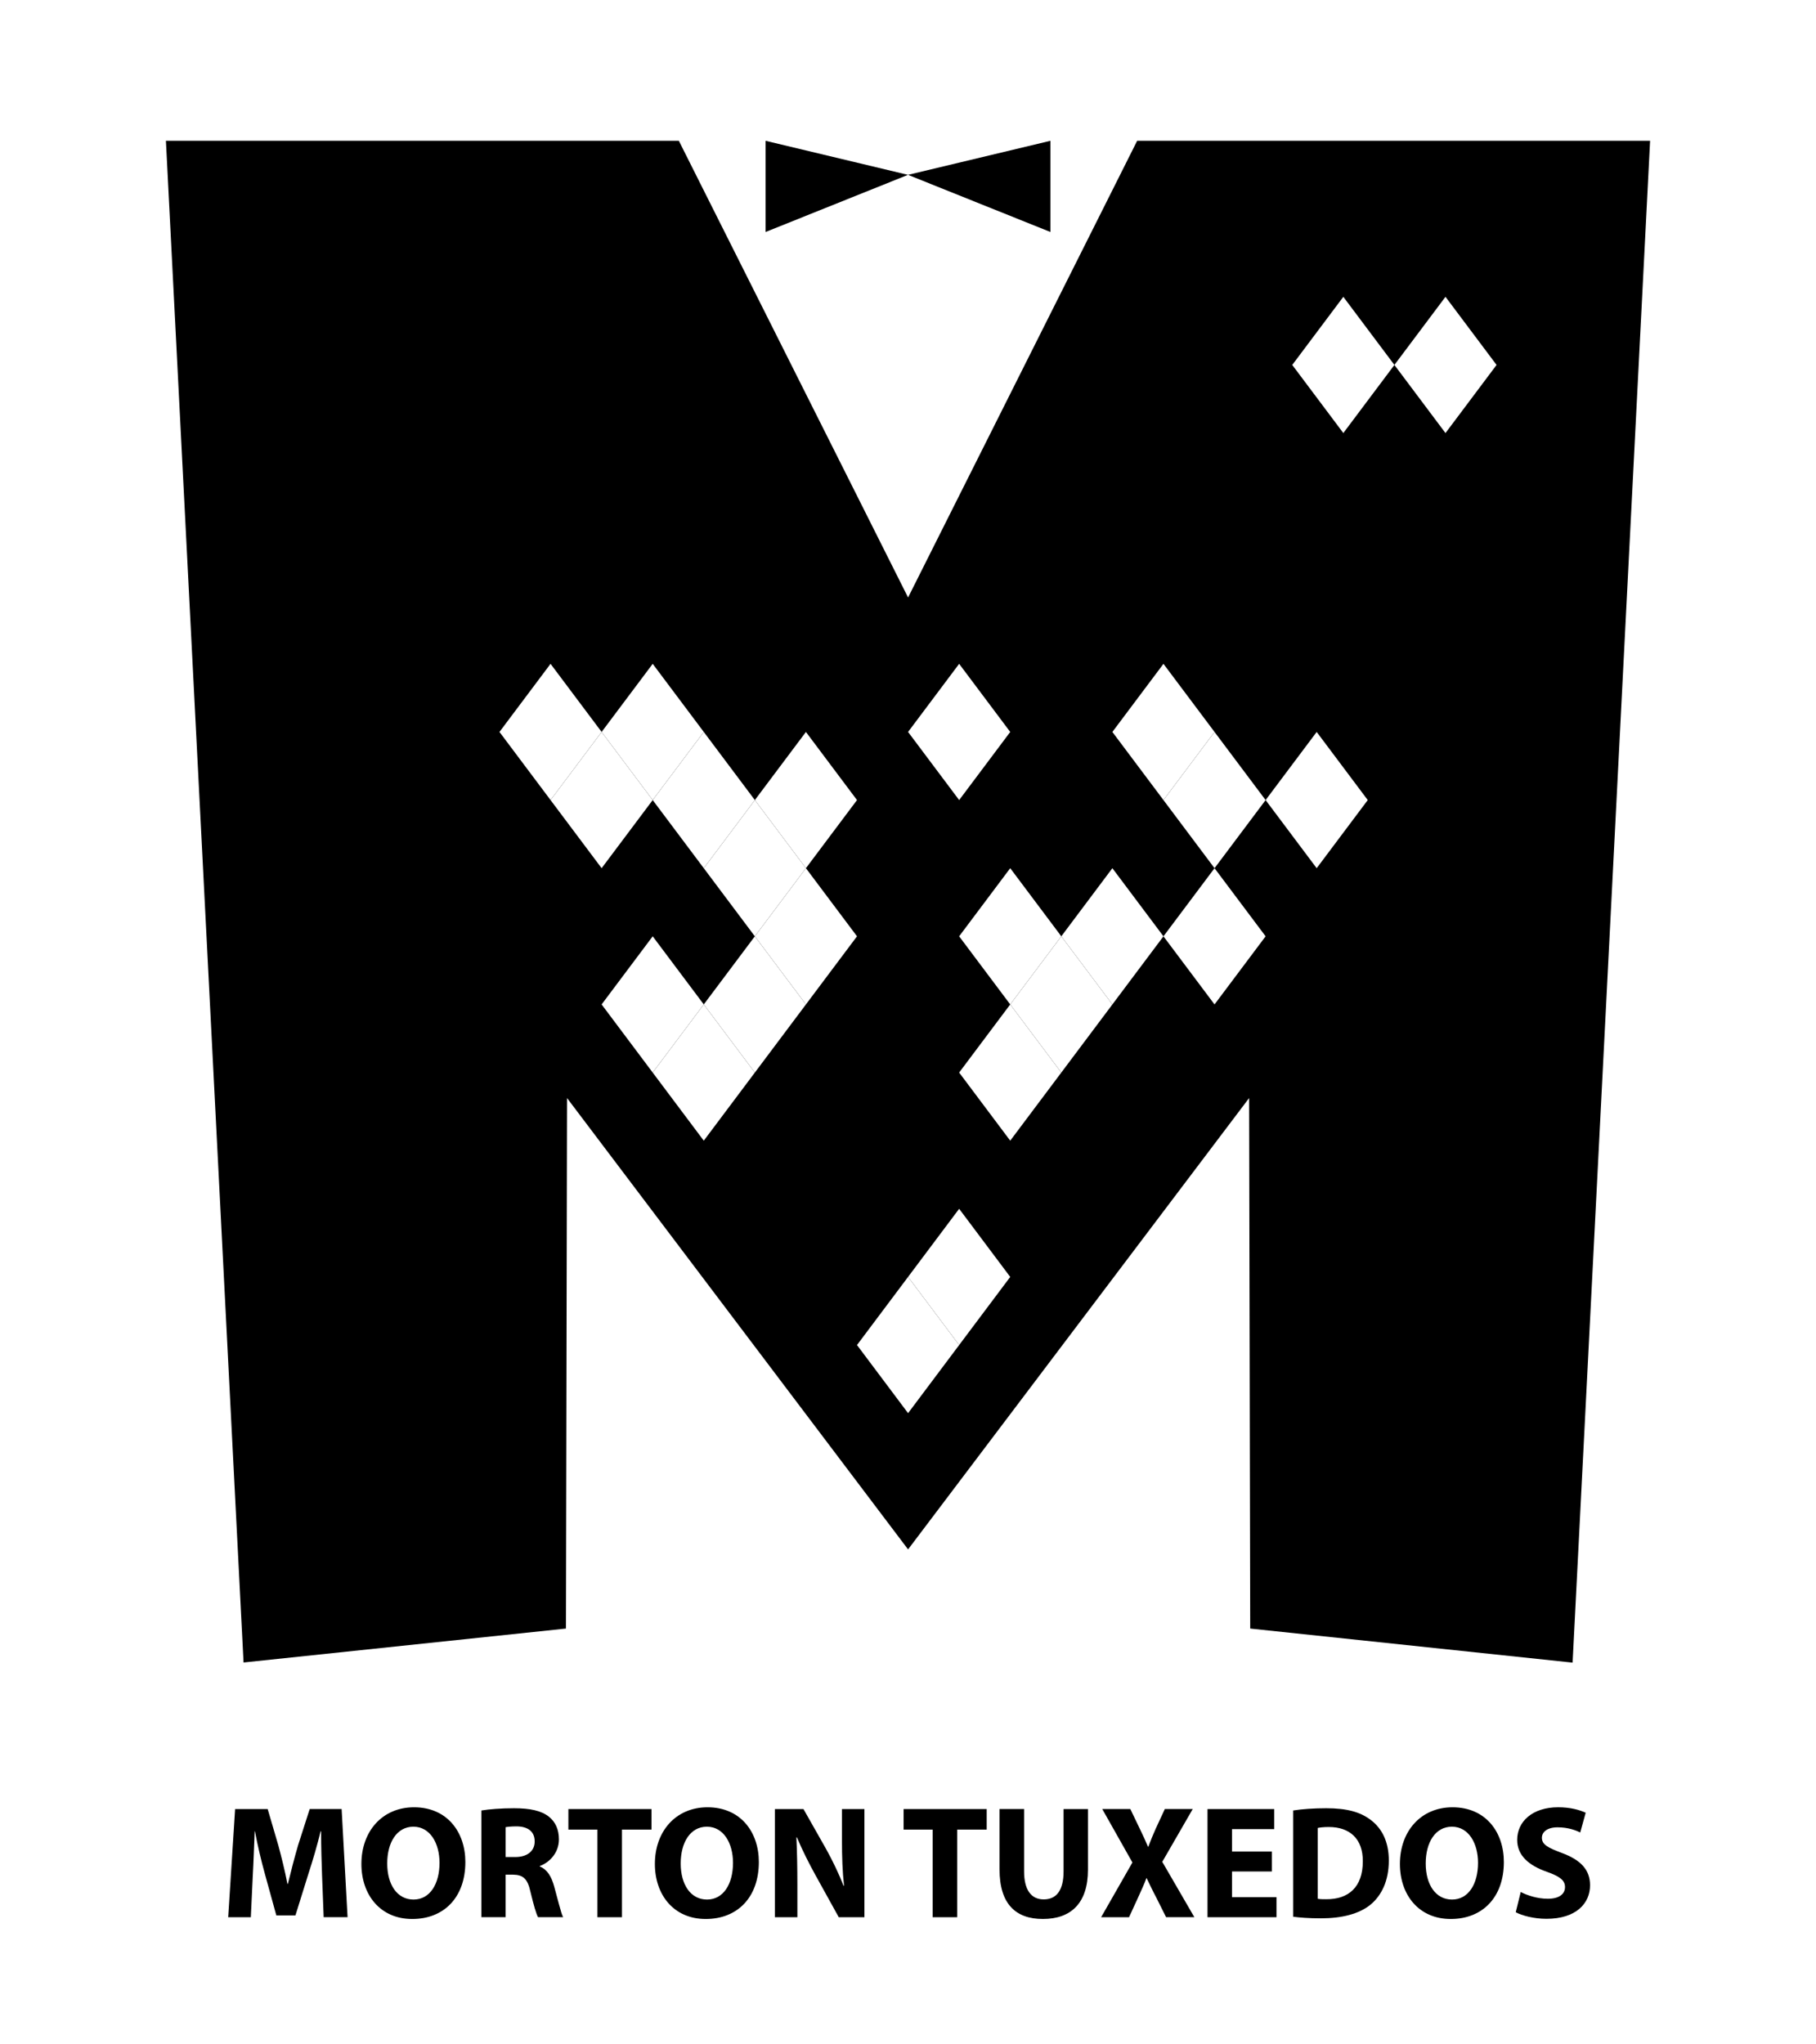 <?xml version='1.0' encoding='UTF-8'?>
<svg xmlns="http://www.w3.org/2000/svg" style="enable-background:new 0 0 133.333 150;" version="1.1" viewBox="0 0 133.333 150" x="0px" y="0px" xml:space="preserve">
<g id="VuMark-ClearSpace">
	<rect height="150" style="fill:#FFFFFF;" width="133.333" />
</g>
<g id="VuMark-Border">
	<polygon points="121.152,10.334 115.462,122.034 91.792,119.534 91.712,80.594 66.672,113.724 41.632,80.594 41.552,119.534    17.882,122.024 12.182,10.334 49.842,10.334 66.672,43.854 83.492,10.334  " />
</g>
<g id="VuMark-Background">
	<polygon points="56.208,17.029 56.208,10.334 66.667,12.834  " />
	<polygon points="77.125,17.029 77.125,10.334 66.667,12.834  " />
	<g>
		<path d="M23.647,137.681c-0.036-0.954-0.071-2.108-0.071-3.263H23.54c-0.247,1.013-0.577,2.144-0.883,3.074l-0.966,3.098h-1.402    l-0.848-3.074c-0.259-0.931-0.53-2.062-0.719-3.098h-0.023c-0.047,1.071-0.083,2.297-0.141,3.286l-0.142,3.016h-1.661l0.507-7.939    h2.391l0.777,2.65c0.248,0.919,0.495,1.908,0.671,2.839h0.036c0.224-0.919,0.495-1.967,0.754-2.851l0.848-2.639h2.344l0.436,7.939    h-1.755L23.647,137.681z" />
		<path d="M34.167,136.668c0,2.604-1.578,4.183-3.899,4.183c-2.356,0-3.734-1.779-3.734-4.041c0-2.379,1.52-4.158,3.864-4.158    C32.836,132.651,34.167,134.477,34.167,136.668z M28.43,136.774c0,1.555,0.73,2.65,1.932,2.65c1.213,0,1.908-1.154,1.908-2.697    c0-1.426-0.683-2.65-1.92-2.65C29.137,134.077,28.43,135.231,28.43,136.774z" />
		<path d="M35.346,132.886c0.577-0.094,1.438-0.164,2.392-0.164c1.178,0,2.002,0.176,2.568,0.624c0.471,0.377,0.73,0.931,0.73,1.661    c0,1.013-0.719,1.708-1.402,1.955v0.035c0.554,0.224,0.86,0.754,1.06,1.484c0.248,0.896,0.495,1.932,0.648,2.238h-1.838    c-0.129-0.224-0.318-0.872-0.554-1.85c-0.212-0.989-0.553-1.26-1.284-1.272h-0.542v3.122h-1.779V132.886z M37.125,136.303h0.707    c0.895,0,1.425-0.448,1.425-1.144c0-0.729-0.495-1.095-1.319-1.106c-0.436,0-0.684,0.035-0.813,0.059V136.303z" />
		<path d="M43.863,134.289h-2.132v-1.508h6.102v1.508h-2.167v6.432h-1.803V134.289z" />
		<path d="M55.715,136.668c0,2.604-1.578,4.183-3.899,4.183c-2.356,0-3.734-1.779-3.734-4.041c0-2.379,1.52-4.158,3.864-4.158    C54.383,132.651,55.715,134.477,55.715,136.668z M49.978,136.774c0,1.555,0.73,2.65,1.932,2.65c1.213,0,1.908-1.154,1.908-2.697    c0-1.426-0.683-2.65-1.92-2.65C50.685,134.077,49.978,135.231,49.978,136.774z" />
		<path d="M56.894,140.72v-7.939h2.097l1.649,2.909c0.471,0.837,0.942,1.826,1.296,2.722h0.035    c-0.118-1.049-0.153-2.121-0.153-3.311v-2.32h1.649v7.939h-1.885l-1.696-3.063c-0.471-0.849-0.989-1.873-1.378-2.804l-0.035,0.012    c0.047,1.048,0.071,2.167,0.071,3.463v2.392H56.894z" />
		<path d="M68.475,134.289h-2.132v-1.508h6.102v1.508h-2.167v6.432h-1.803V134.289z" />
		<path d="M75.19,132.781v4.57c0,1.366,0.519,2.062,1.438,2.062c0.941,0,1.461-0.659,1.461-2.062v-4.57h1.79v4.453    c0,2.449-1.237,3.616-3.31,3.616c-2.003,0-3.182-1.107-3.182-3.641v-4.429H75.19z" />
		<path d="M85.616,140.72l-0.719-1.438c-0.294-0.554-0.482-0.966-0.707-1.425h-0.023c-0.164,0.459-0.365,0.871-0.611,1.425    l-0.66,1.438h-2.05l2.297-4.017l-2.214-3.923h2.061l0.695,1.449c0.236,0.482,0.412,0.871,0.602,1.319h0.023    c0.188-0.507,0.341-0.86,0.541-1.319l0.672-1.449h2.049l-2.237,3.875l2.356,4.064H85.616z" />
		<path d="M93.38,137.363h-2.922v1.885h3.264v1.473h-5.065v-7.939h4.9v1.473h-3.099v1.648h2.922V137.363z" />
		<path d="M94.948,132.886c0.659-0.105,1.52-0.164,2.426-0.164c1.508,0,2.486,0.271,3.252,0.848c0.824,0.612,1.343,1.59,1.343,2.992    c0,1.52-0.554,2.568-1.319,3.216c-0.836,0.695-2.109,1.024-3.664,1.024c-0.93,0-1.59-0.059-2.037-0.117V132.886z M96.75,139.366    c0.153,0.035,0.401,0.035,0.624,0.035c1.626,0.012,2.686-0.884,2.686-2.78c0.013-1.648-0.953-2.521-2.496-2.521    c-0.4,0-0.66,0.035-0.813,0.07V139.366z" />
		<path d="M110.415,136.668c0,2.604-1.578,4.183-3.898,4.183c-2.355,0-3.734-1.779-3.734-4.041c0-2.379,1.52-4.158,3.863-4.158    C109.085,132.651,110.415,134.477,110.415,136.668z M104.678,136.774c0,1.555,0.73,2.65,1.932,2.65    c1.214,0,1.908-1.154,1.908-2.697c0-1.426-0.683-2.65-1.92-2.65C105.385,134.077,104.678,135.231,104.678,136.774z" />
		<path d="M111.653,138.871c0.483,0.248,1.226,0.495,1.991,0.495c0.825,0,1.261-0.342,1.261-0.86c0-0.494-0.377-0.777-1.332-1.119    c-1.318-0.459-2.179-1.189-2.179-2.344c0-1.354,1.131-2.392,3.004-2.392c0.896,0,1.556,0.188,2.026,0.4l-0.4,1.449    c-0.318-0.153-0.884-0.377-1.661-0.377c-0.778,0-1.155,0.354-1.155,0.766c0,0.507,0.448,0.73,1.473,1.119    c1.402,0.519,2.063,1.249,2.063,2.368c0,1.331-1.025,2.462-3.205,2.462c-0.906,0-1.802-0.236-2.25-0.483L111.653,138.871z" />
	</g>
</g>
<g id="VuMark-DarkElements">
	<polygon id="d0001_1_" points="59.172,83.724 55.422,88.724 51.672,83.724 55.422,78.724  " />
	<polygon id="d0002_1_" points="62.922,78.724 59.172,83.724 55.422,78.724 59.172,73.724  " />
	<polygon id="d0003_1_" points="62.922,88.724 59.172,93.724 55.422,88.724 59.172,83.724  " />
	<polygon id="d0004_1_" points="66.672,83.724 62.922,88.724 59.172,83.724 62.922,78.724  " />
	<polygon id="d0005_1_" points="66.672,93.724 62.922,98.724 59.172,93.724 62.922,88.724  " />
	<polygon id="d0006_1_" points="70.422,78.724 66.672,83.724 62.922,78.724 66.672,73.724  " />
	<polygon id="d0007_1_" points="47.922,68.724 44.172,73.724 40.422,68.724 44.172,63.724  " />
	<polygon id="d0009_1_" points="55.422,68.724 51.672,73.724 47.922,68.724 51.672,63.724  " />
	<polygon id="d0012_1_" points="66.672,73.724 62.922,78.724 59.172,73.724 62.922,68.724  " />
	<polygon id="d0013_1_" points="70.422,68.724 66.672,73.724 62.922,68.724 66.672,63.724  " />
	<polygon id="d0014_1_" points="70.422,88.724 66.672,93.724 62.922,88.724 66.672,83.724  " />
	<polygon id="d0017_1_" points="74.172,83.724 70.422,88.724 66.672,83.724 70.422,78.724  " />
	<polygon id="d0018_1_" points="77.922,88.724 74.172,93.724 70.422,88.724 74.172,83.724  " />
	<polygon id="d0019_1_" points="81.672,83.724 77.922,88.724 74.172,83.724 77.922,78.724  " />
	<polygon id="d0020_1_" points="85.422,78.724 81.672,83.724 77.922,78.724 81.672,73.724  " />
	<polygon id="d0021_1_" points="74.172,73.724 70.422,78.724 66.672,73.724 70.422,68.724  " />
	<polygon id="d0026" points="89.172,73.724 85.422,78.724 81.672,73.724 85.422,68.724  " />
	<polygon id="d0028" points="40.422,58.724 36.672,63.724 32.922,58.724 36.672,53.724  " />
	<polygon id="d0029_1_" points="44.172,63.724 40.422,68.724 36.672,63.724 40.422,58.724  " />
	<polygon id="d0032" points="51.672,63.724 47.922,68.724 44.172,63.724 47.922,58.724  " />
	<polygon id="d0036_1_" points="59.172,53.724 55.422,58.724 51.672,53.724 55.422,48.724  " />
	<polygon id="d0038" points="66.672,63.724 62.922,68.724 59.172,63.724 62.922,58.724  " />
	<polygon id="d0039" points="66.672,53.724 62.922,58.724 59.172,53.724 62.922,48.724  " />
	<polygon id="d0040" points="70.422,58.724 66.672,63.724 62.922,58.724 66.672,53.724  " />
	<polygon id="d0041" points="74.172,63.724 70.422,68.724 66.672,63.724 70.422,58.724  " />
	<polygon id="d0042" points="77.922,58.724 74.172,63.724 70.422,58.724 74.172,53.724  " />
	<polygon id="d0043" points="81.672,63.724 77.922,68.724 74.172,63.724 77.922,58.724  " />
	<polygon id="d0044" points="85.422,58.724 81.672,63.724 77.922,58.724 81.672,53.724  " />
	<polygon id="d0045" points="89.172,63.724 85.422,68.724 81.672,63.724 85.422,58.724  " />
	<polygon id="d0047" points="96.672,63.724 92.922,68.724 89.172,63.724 92.922,58.724  " />
	<polygon id="d0050" points="81.672,53.724 77.922,58.724 74.172,53.724 77.922,48.724  " />
	<polygon id="d0052" points="96.672,53.724 92.922,58.724 89.172,53.724 92.922,48.724  " />
<polygon id="d0054" points="106.129,31.786 102.379,36.786 98.629,31.786 102.379,26.786  " />
	</g>
<g id="VuMark-BrightElements">
	<polygon id="b0000_1_" points="55.422,78.724 51.672,83.724 47.922,78.724 51.672,73.724  " style="fill:#FFFFFF;" />
	<polygon id="b0008_1_" points="51.672,73.724 47.922,78.724 44.172,73.724 47.922,68.724  " style="fill:#FFFFFF;" />
	<polygon id="b0010_1_" points="59.172,73.724 55.422,78.724 51.672,73.724 55.422,68.724  " style="fill:#FFFFFF;" />
	<polygon id="b0011_1_" points="62.922,68.724 59.172,73.724 55.422,68.724 59.172,63.724  " style="fill:#FFFFFF;" />
	<polygon id="b0015_1_" points="70.422,98.724 66.672,103.724 62.922,98.724 66.672,93.724  " style="fill:#FFFFFF;" />
	<polygon id="b0016_1_" points="74.172,93.724 70.422,98.724 66.672,93.724 70.422,88.724  " style="fill:#FFFFFF;" />
	<polygon id="b0022_1_" points="77.922,68.724 74.172,73.724 70.422,68.724 74.172,63.724  " style="fill:#FFFFFF;" />
	<polygon id="b0023_1_" points="77.922,78.724 74.172,83.724 70.422,78.724 74.172,73.724  " style="fill:#FFFFFF;" />
	<polygon id="b0024_1_" points="81.672,73.724 77.922,78.724 74.172,73.724 77.922,68.724  " style="fill:#FFFFFF;" />
	<polygon id="b0025" points="85.422,68.724 81.672,73.724 77.922,68.724 81.672,63.724  " style="fill:#FFFFFF;" />
	<polygon id="b0027" points="92.922,68.724 89.172,73.724 85.422,68.724 89.172,63.724  " style="fill:#FFFFFF;" />
	<polygon id="b0030" points="44.172,53.724 40.422,58.724 36.672,53.724 40.422,48.724  " style="fill:#FFFFFF;" />
	<polygon id="b0031" points="47.922,58.724 44.172,63.724 40.422,58.724 44.172,53.724  " style="fill:#FFFFFF;" />
	<polygon id="b0033" points="51.672,53.724 47.922,58.724 44.172,53.724 47.922,48.724  " style="fill:#FFFFFF;" />
	<polygon id="b0034" points="55.422,58.724 51.672,63.724 47.922,58.724 51.672,53.724  " style="fill:#FFFFFF;" />
	<polygon id="b0035" points="59.172,63.724 55.422,68.724 51.672,63.724 55.422,58.724  " style="fill:#FFFFFF;" />
	<polygon id="b0037" points="62.922,58.724 59.172,63.724 55.422,58.724 59.172,53.724  " style="fill:#FFFFFF;" />
	<polygon id="b0046" points="92.922,58.724 89.172,63.724 85.422,58.724 89.172,53.724  " style="fill:#FFFFFF;" />
	<polygon id="b0048" points="100.422,58.724 96.672,63.724 92.922,58.724 96.672,53.724  " style="fill:#FFFFFF;" />
	<polygon id="b0049" points="74.172,53.724 70.422,58.724 66.672,53.724 70.422,48.724  " style="fill:#FFFFFF;" />
	<polygon id="b0051" points="89.172,53.724 85.422,58.724 81.672,53.724 85.422,48.724  " style="fill:#FFFFFF;" />
	<polygon id="b0053" points="102.379,26.786 98.629,31.786 94.879,26.786 98.629,21.786  " style="fill:#FFFFFF;" />
	<polygon id="b0055" points="109.879,26.786 106.129,31.786 102.379,26.786 106.129,21.786  " style="fill:#FFFFFF;" />
	</g>
</svg>
